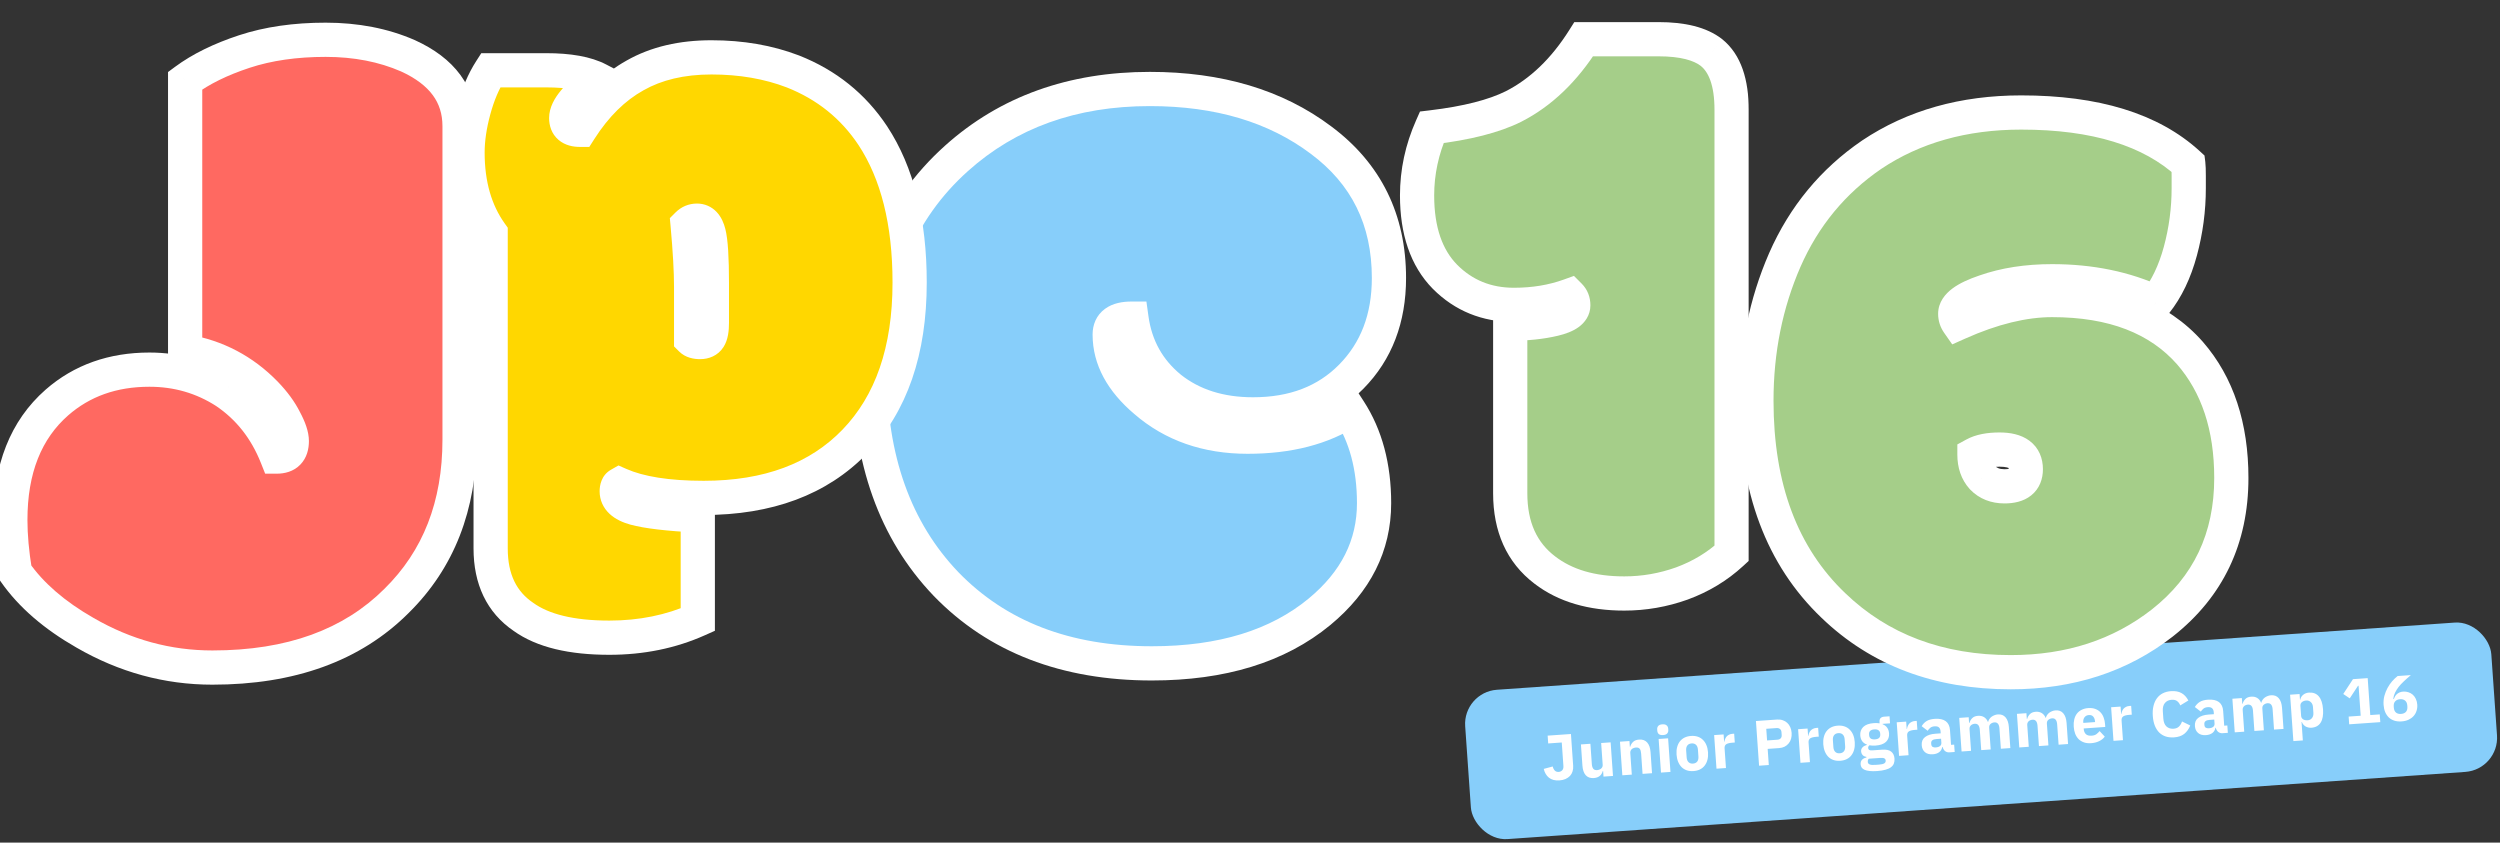 <svg width="1169" height="394" viewBox="0 0 1169 394" fill="none" xmlns="http://www.w3.org/2000/svg">
<rect x="0" y="0" width="1169" height="394" fill="#333333" stroke="none"/>
<g clip-path="url(#clip0_924_648)">
<rect x="684" y="323.65" width="481" height="70" rx="16" transform="rotate(-4.012 684 323.65)" fill="#87CEFA"/>
<path d="M734.573 343.22L735.614 358.064C735.681 359.021 735.583 359.91 735.32 360.731C735.075 361.53 734.673 362.23 734.114 362.83C733.553 363.411 732.855 363.891 732.019 364.27C731.203 364.629 730.255 364.845 729.178 364.921C728.141 364.994 727.213 364.918 726.395 364.695C725.598 364.47 724.891 364.119 724.276 363.641C723.681 363.161 723.179 362.575 722.77 361.882C722.36 361.189 722.055 360.408 721.854 359.54L726.044 358.404C726.511 360.196 727.442 361.043 728.839 360.945C729.497 360.899 730.041 360.65 730.471 360.199C730.92 359.746 731.114 359.071 731.051 358.173L730.28 347.19L723.936 347.635L723.68 343.984L734.573 343.22ZM749.617 360.51L749.468 360.521C749.356 360.929 749.193 361.322 748.979 361.698C748.785 362.072 748.518 362.412 748.178 362.716C747.839 363.021 747.425 363.27 746.937 363.465C746.47 363.658 745.917 363.777 745.278 363.822C743.662 363.935 742.398 363.492 741.486 362.494C740.593 361.474 740.076 359.966 739.936 357.971L739.243 348.095L743.673 347.785L744.338 357.272C744.405 358.229 744.626 358.956 745.002 359.45C745.377 359.945 745.974 360.164 746.792 360.107C747.131 360.083 747.467 360.009 747.799 359.886C748.131 359.762 748.421 359.602 748.668 359.404C748.913 359.186 749.106 358.932 749.246 358.642C749.386 358.351 749.442 358.016 749.416 357.637L748.7 347.432L753.129 347.122L754.231 362.833L749.802 363.144L749.617 360.51ZM758.601 362.527L757.5 346.815L761.929 346.505L762.116 349.168L762.295 349.155C762.517 348.318 762.956 347.575 763.612 346.928C764.269 346.28 765.215 345.913 766.452 345.826C768.068 345.713 769.323 346.166 770.217 347.186C771.13 348.205 771.657 349.712 771.797 351.707L772.487 361.553L768.058 361.863L767.393 352.377C767.322 351.359 767.11 350.622 766.757 350.166C766.403 349.689 765.816 349.48 764.998 349.537C764.639 349.562 764.294 349.637 763.962 349.76C763.628 349.864 763.328 350.025 763.063 350.244C762.818 350.462 762.626 350.726 762.487 351.037C762.347 351.327 762.29 351.662 762.317 352.041L763.031 362.216L758.601 362.527ZM777.673 343.716C776.776 343.779 776.103 343.626 775.656 343.256C775.228 342.865 774.991 342.351 774.946 341.712L774.9 341.054C774.856 340.415 775.019 339.883 775.39 339.456C775.779 339.007 776.423 338.752 777.321 338.689C778.219 338.626 778.882 338.79 779.31 339.181C779.757 339.55 780.003 340.054 780.048 340.693L780.094 341.351C780.139 341.99 779.966 342.533 779.577 342.981C779.206 343.408 778.571 343.653 777.673 343.716ZM775.576 345.547L780.005 345.237L781.107 360.948L776.678 361.259L775.576 345.547ZM791.89 360.553C790.733 360.634 789.682 360.517 788.738 360.203C787.813 359.886 787.007 359.392 786.318 358.718C785.649 358.043 785.11 357.209 784.699 356.215C784.288 355.222 784.039 354.096 783.951 352.839C783.863 351.582 783.953 350.433 784.22 349.392C784.488 348.351 784.907 347.459 785.476 346.718C786.065 345.955 786.794 345.352 787.665 344.91C788.557 344.467 789.581 344.204 790.738 344.123C791.895 344.042 792.936 344.16 793.86 344.476C794.804 344.79 795.611 345.285 796.28 345.96C796.967 346.614 797.516 347.437 797.927 348.431C798.337 349.425 798.587 350.55 798.675 351.807C798.763 353.064 798.673 354.213 798.405 355.254C798.138 356.295 797.71 357.198 797.122 357.961C796.553 358.722 795.824 359.325 794.933 359.768C794.061 360.21 793.047 360.472 791.89 360.553ZM791.645 357.051C792.522 356.99 793.182 356.673 793.623 356.101C794.064 355.528 794.249 354.744 794.179 353.746L793.955 350.544C793.885 349.546 793.592 348.795 793.075 348.29C792.558 347.785 791.861 347.563 790.983 347.625C790.106 347.686 789.446 348.003 789.005 348.575C788.564 349.148 788.378 349.933 788.448 350.93L788.673 354.132C788.743 355.13 789.036 355.881 789.553 356.386C790.069 356.891 790.767 357.113 791.645 357.051ZM802.632 359.439L801.53 343.727L805.959 343.417L806.199 346.828L806.348 346.818C806.397 346.373 806.507 345.944 806.679 345.531C806.849 345.098 807.083 344.711 807.379 344.37C807.696 344.027 808.078 343.749 808.524 343.537C808.969 343.306 809.501 343.168 810.119 343.125L810.897 343.07L811.187 347.2L810.08 347.278C808.783 347.369 807.827 347.606 807.212 347.99C806.618 348.373 806.352 349.023 806.417 349.941L807.061 359.128L802.632 359.439ZM822.542 358.042L821.077 337.154L830.953 336.461C831.93 336.392 832.82 336.501 833.622 336.785C834.422 337.05 835.112 337.452 835.691 337.993C836.291 338.533 836.769 339.211 837.127 340.028C837.484 340.825 837.697 341.712 837.765 342.69C837.835 343.687 837.749 344.606 837.507 345.445C837.265 346.283 836.885 347.012 836.367 347.63C835.869 348.246 835.243 348.751 834.489 349.145C833.733 349.519 832.866 349.74 831.889 349.808L826.562 350.182L827.091 357.723L822.542 358.042ZM826.285 346.232L831.073 345.896C831.751 345.848 832.268 345.642 832.623 345.276C832.997 344.889 833.16 344.356 833.113 343.678L833.02 342.361C832.973 341.683 832.738 341.188 832.315 340.877C831.911 340.544 831.369 340.402 830.691 340.449L825.903 340.785L826.285 346.232ZM841.899 356.685L840.797 340.973L845.226 340.663L845.465 344.074L845.615 344.064C845.664 343.619 845.774 343.191 845.946 342.778C846.116 342.345 846.349 341.957 846.646 341.616C846.963 341.273 847.345 340.995 847.791 340.784C848.236 340.552 848.767 340.414 849.386 340.371L850.164 340.316L850.454 344.446L849.346 344.524C848.05 344.615 847.094 344.852 846.479 345.236C845.884 345.619 845.619 346.269 845.684 347.187L846.328 356.374L841.899 356.685ZM860.501 355.741C859.344 355.822 858.293 355.705 857.349 355.391C856.424 355.075 855.618 354.58 854.929 353.906C854.26 353.232 853.72 352.397 853.31 351.404C852.899 350.41 852.65 349.285 852.562 348.028C852.474 346.771 852.563 345.622 852.831 344.58C853.099 343.539 853.518 342.648 854.087 341.906C854.675 341.143 855.405 340.54 856.276 340.098C857.167 339.655 858.191 339.393 859.349 339.311C860.506 339.23 861.547 339.348 862.471 339.664C863.415 339.979 864.222 340.473 864.891 341.148C865.578 341.802 866.127 342.625 866.538 343.619C866.948 344.613 867.197 345.738 867.286 346.995C867.374 348.252 867.284 349.401 867.016 350.442C866.748 351.484 866.32 352.386 865.732 353.149C865.164 353.91 864.435 354.513 863.543 354.956C862.672 355.398 861.658 355.66 860.501 355.741ZM860.255 352.24C861.133 352.178 861.793 351.861 862.234 351.289C862.675 350.717 862.86 349.932 862.79 348.934L862.566 345.732C862.496 344.735 862.202 343.983 861.686 343.478C861.169 342.973 860.472 342.751 859.594 342.813C858.716 342.874 858.057 343.191 857.616 343.764C857.175 344.336 856.989 345.121 857.059 346.118L857.284 349.32C857.354 350.318 857.647 351.069 858.164 351.574C858.68 352.08 859.377 352.301 860.255 352.24ZM885.867 354.744C885.926 355.582 885.828 356.331 885.573 356.99C885.339 357.648 884.908 358.22 884.28 358.705C883.654 359.21 882.8 359.611 881.718 359.907C880.657 360.222 879.329 360.435 877.733 360.547C876.376 360.642 875.213 360.634 874.243 360.521C873.294 360.428 872.509 360.242 871.888 359.965C871.288 359.706 870.833 359.357 870.521 358.918C870.231 358.497 870.066 357.997 870.025 357.419C869.964 356.541 870.175 355.835 870.658 355.299C871.142 354.764 871.839 354.405 872.748 354.221L872.725 353.891C871.957 353.805 871.366 353.526 870.952 353.053C870.537 352.561 870.305 351.976 870.257 351.298C870.228 350.879 870.283 350.514 870.421 350.204C870.579 349.872 870.779 349.587 871.023 349.349C871.286 349.09 871.591 348.878 871.941 348.714C872.29 348.549 872.642 348.414 872.995 348.309L872.987 348.189C871.998 347.817 871.248 347.268 870.736 346.543C870.223 345.797 869.93 344.915 869.859 343.897C869.747 342.301 870.206 340.986 871.236 339.951C872.285 338.895 873.946 338.288 876.221 338.128C877.258 338.055 878.153 338.093 878.905 338.241L878.863 337.642C878.804 336.804 878.962 336.192 879.336 335.805C879.728 335.396 880.303 335.165 881.062 335.112L883.546 334.938L883.776 338.23L880.305 338.473L880.318 338.653C881.266 339.027 881.987 339.588 882.481 340.336C882.973 341.063 883.254 341.935 883.326 342.953C883.436 344.529 882.966 345.835 881.916 346.871C880.885 347.886 879.232 348.473 876.957 348.632C875.94 348.704 875.005 348.659 874.151 348.498C873.713 348.83 873.513 349.265 873.551 349.804C873.578 350.183 873.738 350.472 874.033 350.672C874.346 350.851 874.842 350.916 875.52 350.868L880.069 350.549C881.984 350.415 883.399 350.717 884.313 351.455C885.247 352.191 885.765 353.288 885.867 354.744ZM881.749 355.634C881.717 355.175 881.513 354.839 881.137 354.625C880.761 354.41 880.124 354.335 879.226 354.398L873.84 354.776C873.654 354.989 873.52 355.219 873.437 355.465C873.375 355.73 873.353 355.983 873.37 356.222C873.41 356.801 873.689 357.202 874.206 357.426C874.724 357.671 875.582 357.751 876.779 357.667L878.575 357.541C879.772 357.457 880.61 357.258 881.089 356.944C881.57 356.649 881.79 356.213 881.749 355.634ZM876.754 345.73C877.632 345.668 878.268 345.443 878.661 345.054C879.074 344.645 879.255 344.091 879.206 343.392L879.181 343.033C879.132 342.335 878.876 341.822 878.412 341.493C877.966 341.143 877.304 340.999 876.426 341.061C875.549 341.123 874.904 341.358 874.491 341.768C874.097 342.157 873.925 342.7 873.974 343.398L873.999 343.757C874.048 344.456 874.295 344.98 874.741 345.329C875.205 345.658 875.876 345.791 876.754 345.73ZM888.004 353.451L886.903 337.74L891.332 337.429L891.571 340.841L891.721 340.83C891.77 340.386 891.88 339.957 892.051 339.544C892.221 339.111 892.455 338.724 892.752 338.382C893.069 338.039 893.45 337.762 893.896 337.55C894.341 337.319 894.873 337.181 895.491 337.138L896.269 337.083L896.559 341.213L895.452 341.291C894.155 341.381 893.199 341.619 892.585 342.003C891.99 342.385 891.725 343.036 891.789 343.953L892.433 353.141L888.004 353.451ZM911.555 351.8C910.757 351.856 910.071 351.653 909.498 351.192C908.944 350.73 908.568 350.084 908.37 349.256L908.19 349.269C908.022 350.303 907.548 351.118 906.768 351.714C905.986 352.291 904.997 352.621 903.8 352.705C902.223 352.815 900.987 352.481 900.09 351.702C899.194 350.922 898.697 349.844 898.6 348.468C898.484 346.812 898.997 345.543 900.138 344.661C901.298 343.758 902.915 343.233 904.99 343.088L907.474 342.913L907.404 341.926C907.351 341.168 907.11 340.583 906.68 340.172C906.249 339.741 905.564 339.559 904.627 339.625C903.749 339.686 903.064 339.925 902.572 340.34C902.079 340.756 901.681 341.215 901.375 341.717L898.578 339.568C899.15 338.585 899.897 337.801 900.819 337.215C901.758 336.608 903.056 336.246 904.712 336.13C906.947 335.973 908.657 336.345 909.843 337.244C911.029 338.143 911.687 339.53 911.819 341.406L912.301 348.289L913.768 348.186L914.009 351.628L911.555 351.8ZM905.229 349.507C905.968 349.455 906.585 349.251 907.081 348.896C907.597 348.539 907.83 348.001 907.78 347.283L907.65 345.427L905.495 345.578C903.759 345.7 902.933 346.35 903.015 347.527L903.047 347.976C903.087 348.554 903.297 348.971 903.676 349.225C904.053 349.459 904.571 349.553 905.229 349.507ZM917.231 351.402L916.13 335.69L920.559 335.38L920.745 338.043L920.925 338.03C921.146 337.173 921.575 336.431 922.212 335.805C922.849 335.159 923.756 334.795 924.933 334.712C926.01 334.636 926.947 334.841 927.743 335.327C928.538 335.812 929.142 336.562 929.554 337.576L929.644 337.569C929.753 337.121 929.934 336.697 930.187 336.298C930.458 335.878 930.793 335.514 931.193 335.205C931.592 334.897 932.045 334.644 932.553 334.448C933.059 334.232 933.611 334.103 934.21 334.061C935.726 333.955 936.921 334.413 937.795 335.434C938.688 336.454 939.205 337.961 939.345 339.957L940.035 349.802L935.606 350.113L934.941 340.626C934.801 338.631 934.013 337.684 932.576 337.785C931.918 337.831 931.333 338.062 930.821 338.479C930.309 338.896 930.08 339.494 930.134 340.272L930.848 350.447L926.419 350.757L925.754 341.271C925.614 339.276 924.825 338.328 923.389 338.429C923.07 338.451 922.754 338.524 922.442 338.646C922.148 338.747 921.879 338.906 921.633 339.124C921.408 339.34 921.226 339.603 921.087 339.914C920.967 340.203 920.92 340.537 920.947 340.916L921.661 351.091L917.231 351.402ZM944.222 349.509L943.12 333.797L947.549 333.487L947.736 336.15L947.915 336.138C948.136 335.28 948.565 334.538 949.203 333.912C949.839 333.266 950.746 332.902 951.923 332.819C953 332.744 953.937 332.949 954.733 333.434C955.529 333.92 956.133 334.669 956.545 335.683L956.634 335.676C956.743 335.228 956.924 334.804 957.177 334.405C957.448 333.985 957.783 333.621 958.183 333.312C958.582 333.004 959.036 332.751 959.543 332.555C960.049 332.339 960.602 332.21 961.2 332.168C962.717 332.062 963.911 332.52 964.785 333.541C965.679 334.561 966.195 336.069 966.335 338.064L967.026 347.909L962.597 348.22L961.931 338.733C961.791 336.738 961.003 335.791 959.567 335.892C958.908 335.938 958.323 336.17 957.811 336.586C957.299 337.003 957.07 337.601 957.125 338.379L957.838 348.554L953.409 348.864L952.744 339.378C952.604 337.383 951.816 336.435 950.379 336.536C950.06 336.559 949.744 336.631 949.432 336.753C949.138 336.854 948.869 337.013 948.624 337.231C948.398 337.447 948.216 337.71 948.078 338.021C947.957 338.31 947.911 338.644 947.937 339.023L948.651 349.198L944.222 349.509ZM977.791 347.515C976.594 347.599 975.513 347.485 974.549 347.171C973.583 346.838 972.747 346.345 972.04 345.693C971.351 345.02 970.801 344.186 970.391 343.193C970 342.197 969.761 341.071 969.673 339.814C969.586 338.578 969.667 337.449 969.916 336.429C970.164 335.389 970.572 334.489 971.14 333.727C971.728 332.964 972.468 332.361 973.359 331.917C974.249 331.454 975.282 331.181 976.459 331.098C977.756 331.007 978.879 331.149 979.827 331.524C980.796 331.897 981.595 332.432 982.226 333.13C982.876 333.826 983.365 334.654 983.693 335.613C984.039 336.551 984.25 337.549 984.324 338.607L984.416 339.923L974.331 340.631L974.348 340.87C974.421 341.907 974.758 342.716 975.36 343.295C975.961 343.854 976.859 344.092 978.056 344.008C978.974 343.944 979.71 343.712 980.263 343.312C980.815 342.892 981.322 342.406 981.785 341.852L984.192 344.45C983.552 345.317 982.679 346.02 981.574 346.558C980.488 347.096 979.228 347.415 977.791 347.515ZM976.778 334.354C975.88 334.417 975.193 334.766 974.716 335.401C974.258 336.014 974.063 336.81 974.132 337.788L974.148 338.027L979.655 337.641L979.636 337.371C979.569 336.414 979.296 335.661 978.816 335.113C978.355 334.544 977.676 334.291 976.778 334.354ZM988.266 346.42L987.164 330.708L991.593 330.398L991.832 333.809L991.982 333.799C992.031 333.354 992.141 332.926 992.313 332.513C992.483 332.08 992.716 331.692 993.013 331.351C993.33 331.008 993.712 330.73 994.158 330.519C994.603 330.287 995.134 330.15 995.753 330.106L996.531 330.052L996.821 334.181L995.713 334.259C994.417 334.35 993.461 334.587 992.846 334.971C992.252 335.354 991.986 336.004 992.051 336.922L992.695 346.109L988.266 346.42ZM1016.64 344.791C1015.22 344.89 1013.93 344.76 1012.76 344.401C1011.59 344.022 1010.58 343.421 1009.72 342.6C1008.86 341.758 1008.16 340.694 1007.63 339.408C1007.1 338.102 1006.77 336.561 1006.65 334.786C1006.52 333.03 1006.63 331.458 1006.98 330.071C1007.32 328.663 1007.86 327.473 1008.59 326.499C1009.32 325.505 1010.24 324.729 1011.34 324.171C1012.45 323.612 1013.71 323.283 1015.12 323.184C1017.06 323.048 1018.68 323.335 1020 324.045C1021.31 324.735 1022.4 325.901 1023.28 327.544L1019.5 329.854C1019.16 328.996 1018.67 328.328 1018.04 327.852C1017.42 327.353 1016.55 327.144 1015.41 327.224C1014.07 327.318 1013.02 327.832 1012.27 328.767C1011.53 329.681 1011.22 330.966 1011.34 332.622L1011.57 335.974C1011.69 337.63 1012.17 338.869 1013.03 339.691C1013.91 340.491 1015.02 340.845 1016.36 340.751C1017.47 340.672 1018.34 340.311 1018.96 339.666C1019.59 339 1020.04 338.227 1020.3 337.347L1024.16 339.241C1023.49 340.892 1022.55 342.201 1021.34 343.168C1020.14 344.114 1018.58 344.655 1016.64 344.791ZM1039.29 342.841C1038.49 342.897 1037.81 342.695 1037.23 342.234C1036.68 341.772 1036.3 341.126 1036.1 340.298L1035.93 340.311C1035.76 341.345 1035.28 342.16 1034.5 342.756C1033.72 343.332 1032.73 343.662 1031.53 343.746C1029.96 343.857 1028.72 343.522 1027.83 342.743C1026.93 341.964 1026.43 340.886 1026.34 339.51C1026.22 337.854 1026.73 336.585 1027.87 335.703C1029.03 334.799 1030.65 334.275 1032.72 334.129L1035.21 333.955L1035.14 332.968C1035.09 332.21 1034.84 331.625 1034.41 331.214C1033.98 330.783 1033.3 330.601 1032.36 330.666C1031.48 330.728 1030.8 330.966 1030.31 331.382C1029.81 331.797 1029.42 332.256 1029.11 332.759L1026.31 330.609C1026.89 329.627 1027.63 328.843 1028.55 328.257C1029.49 327.65 1030.79 327.288 1032.45 327.172C1034.68 327.015 1036.39 327.386 1037.58 328.286C1038.76 329.185 1039.42 330.572 1039.55 332.448L1040.04 339.331L1041.5 339.228L1041.74 342.669L1039.29 342.841ZM1032.96 340.548C1033.7 340.497 1034.32 340.293 1034.82 339.937C1035.33 339.58 1035.57 339.043 1035.52 338.325L1035.38 336.469L1033.23 336.62C1031.49 336.742 1030.67 337.391 1030.75 338.568L1030.78 339.017C1030.82 339.596 1031.03 340.012 1031.41 340.266C1031.79 340.501 1032.31 340.595 1032.96 340.548ZM1044.97 342.443L1043.86 326.732L1048.29 326.421L1048.48 329.085L1048.66 329.072C1048.88 328.215 1049.31 327.473 1049.95 326.847C1050.58 326.201 1051.49 325.836 1052.67 325.754C1053.75 325.678 1054.68 325.883 1055.48 326.369C1056.27 326.854 1056.88 327.604 1057.29 328.617L1057.38 328.611C1057.49 328.162 1057.67 327.739 1057.92 327.34C1058.19 326.92 1058.53 326.556 1058.93 326.247C1059.33 325.938 1059.78 325.686 1060.29 325.49C1060.79 325.274 1061.35 325.145 1061.94 325.103C1063.46 324.997 1064.66 325.454 1065.53 326.476C1066.42 327.496 1066.94 329.003 1067.08 330.998L1067.77 340.844L1063.34 341.155L1062.68 331.668C1062.54 329.673 1061.75 328.726 1060.31 328.827C1059.65 328.873 1059.07 329.104 1058.56 329.521C1058.04 329.938 1057.81 330.535 1057.87 331.313L1058.58 341.488L1054.15 341.799L1053.49 332.312C1053.35 330.317 1052.56 329.37 1051.12 329.471C1050.8 329.493 1050.49 329.565 1050.18 329.688C1049.88 329.788 1049.61 329.948 1049.37 330.165C1049.14 330.382 1048.96 330.645 1048.82 330.956C1048.7 331.245 1048.66 331.579 1048.68 331.958L1049.4 342.133L1044.97 342.443ZM1070.85 324.839L1075.28 324.529L1075.47 327.162L1075.62 327.152C1075.78 326.258 1076.22 325.505 1076.96 324.892C1077.72 324.277 1078.61 323.934 1079.63 323.863C1081.62 323.723 1083.18 324.316 1084.29 325.641C1085.41 326.966 1086.06 328.965 1086.25 331.639C1086.44 334.312 1086.07 336.393 1085.15 337.881C1084.23 339.349 1082.78 340.153 1080.78 340.293C1080.26 340.329 1079.77 340.283 1079.3 340.156C1078.83 340.049 1078.4 339.878 1078 339.646C1077.62 339.392 1077.29 339.094 1077 338.753C1076.72 338.392 1076.5 338.006 1076.35 337.596L1076.2 337.606L1076.81 346.225L1072.38 346.536L1070.85 324.839ZM1079.06 336.804C1079.9 336.746 1080.57 336.408 1081.07 335.792C1081.58 335.154 1081.81 334.336 1081.74 333.339L1081.55 330.615C1081.48 329.618 1081.14 328.849 1080.54 328.31C1079.96 327.749 1079.25 327.498 1078.41 327.557C1077.58 327.616 1076.89 327.874 1076.36 328.332C1075.85 328.769 1075.62 329.347 1075.67 330.065L1076 334.704C1076.05 335.422 1076.36 335.971 1076.93 336.353C1077.51 336.712 1078.22 336.863 1079.06 336.804ZM1098.48 338.69L1098.23 335.069L1103.86 334.675L1102.87 320.669L1102.6 320.688L1098.74 326.552L1095.71 324.509L1100.25 317.575L1107.13 317.092L1108.34 334.36L1112.77 334.049L1113.03 337.67L1098.48 338.69ZM1122.99 337.333C1121.75 337.419 1120.63 337.307 1119.63 336.997C1118.62 336.667 1117.75 336.166 1117.02 335.495C1116.31 334.803 1115.74 333.961 1115.31 332.969C1114.9 331.975 1114.65 330.85 1114.56 329.593C1114.46 328.136 1114.59 326.744 1114.93 325.417C1115.3 324.068 1115.79 322.82 1116.42 321.674C1117.06 320.506 1117.78 319.453 1118.6 318.513C1119.44 317.573 1120.28 316.771 1121.14 316.11L1127.33 315.676C1126.12 316.683 1125.03 317.641 1124.08 318.55C1123.12 319.44 1122.29 320.33 1121.59 321.221C1120.91 322.111 1120.35 323.012 1119.91 323.925C1119.49 324.816 1119.22 325.768 1119.09 326.779L1119.36 326.85C1119.52 326.439 1119.7 326.035 1119.91 325.639C1120.14 325.242 1120.43 324.891 1120.77 324.586C1121.13 324.261 1121.55 323.99 1122.04 323.776C1122.52 323.561 1123.09 323.431 1123.75 323.385C1124.61 323.325 1125.42 323.428 1126.18 323.696C1126.96 323.942 1127.64 324.325 1128.22 324.846C1128.81 325.366 1129.29 326.024 1129.65 326.821C1130.02 327.597 1130.24 328.473 1130.31 329.451C1130.39 330.528 1130.27 331.529 1129.95 332.453C1129.66 333.376 1129.18 334.191 1128.53 334.899C1127.9 335.585 1127.11 336.141 1126.18 336.567C1125.25 336.994 1124.18 337.249 1122.99 337.333ZM1122.74 333.831C1123.74 333.761 1124.5 333.437 1125.02 332.859C1125.54 332.262 1125.76 331.454 1125.69 330.437L1125.65 329.898C1125.58 328.88 1125.25 328.122 1124.65 327.622C1124.05 327.103 1123.26 326.878 1122.26 326.948C1121.26 327.018 1120.5 327.352 1119.98 327.95C1119.46 328.528 1119.24 329.325 1119.31 330.343L1119.35 330.881C1119.42 331.899 1119.75 332.667 1120.35 333.187C1120.95 333.686 1121.74 333.901 1122.74 333.831Z" fill="white"/>
</g>
<mask id="path-3-outside-1_924_648" maskUnits="userSpaceOnUse" x="654" y="10" width="164" height="276" fill="black">
<rect fill="white" x="654" y="10" width="164" height="276"/>
<path d="M706.18 151.344C713.862 151.344 720.698 150.628 726.688 149.195C732.677 147.763 735.672 145.615 735.672 142.75C735.672 140.927 735.086 139.43 733.914 138.258C725.971 141.122 717.312 142.555 707.938 142.555C695.177 142.555 684.435 138.193 675.711 129.469C666.987 120.615 662.625 107.919 662.625 91.383C662.625 80.445 664.904 69.833 669.461 59.547C685.867 57.594 698.628 54.339 707.742 49.781C720.503 43.271 731.44 32.789 740.555 18.336H775.516C786.714 18.336 794.982 20.419 800.32 24.586C806.57 29.664 809.695 38.583 809.695 51.344V258.766C803.055 264.885 795.307 269.573 786.453 272.828C777.729 275.953 768.745 277.516 759.5 277.516C744.266 277.516 731.896 273.87 722.391 266.578C711.583 258.375 706.18 246.396 706.18 230.641V151.344Z"/>
</mask>
<path d="M706.18 151.344C713.862 151.344 720.698 150.628 726.688 149.195C732.677 147.763 735.672 145.615 735.672 142.75C735.672 140.927 735.086 139.43 733.914 138.258C725.971 141.122 717.312 142.555 707.938 142.555C695.177 142.555 684.435 138.193 675.711 129.469C666.987 120.615 662.625 107.919 662.625 91.383C662.625 80.445 664.904 69.833 669.461 59.547C685.867 57.594 698.628 54.339 707.742 49.781C720.503 43.271 731.44 32.789 740.555 18.336H775.516C786.714 18.336 794.982 20.419 800.32 24.586C806.57 29.664 809.695 38.583 809.695 51.344V258.766C803.055 264.885 795.307 269.573 786.453 272.828C777.729 275.953 768.745 277.516 759.5 277.516C744.266 277.516 731.896 273.87 722.391 266.578C711.583 258.375 706.18 246.396 706.18 230.641V151.344Z" fill="#A5CE89"/>
<path d="M706.18 151.344V143.344H698.18V151.344H706.18ZM726.688 149.195L724.827 141.415L726.688 149.195ZM733.914 138.258L739.571 132.601L735.979 129.009L731.2 130.732L733.914 138.258ZM675.711 129.469L670.012 135.084L670.033 135.105L670.054 135.126L675.711 129.469ZM669.461 59.547L668.515 51.603L663.992 52.142L662.147 56.306L669.461 59.547ZM707.742 49.781L711.32 56.937L711.349 56.922L711.378 56.907L707.742 49.781ZM740.555 18.336V10.336H736.142L733.788 14.069L740.555 18.336ZM800.32 24.586L805.365 18.377L805.304 18.328L805.242 18.279L800.32 24.586ZM809.695 258.766L815.117 264.648L817.695 262.272V258.766H809.695ZM786.453 272.828L789.151 280.36L789.182 280.348L789.214 280.337L786.453 272.828ZM722.391 266.578L727.26 260.231L727.244 260.218L727.227 260.206L722.391 266.578ZM706.18 159.344C714.342 159.344 721.821 158.585 728.548 156.976L724.827 141.415C719.575 142.671 713.382 143.344 706.18 143.344V159.344ZM728.548 156.976C731.965 156.159 735.369 154.961 738.089 153.01C741.016 150.91 743.672 147.482 743.672 142.75H727.672C727.672 141.992 727.891 141.25 728.243 140.661C728.558 140.134 728.845 139.95 728.763 140.009C728.675 140.072 728.352 140.278 727.656 140.555C726.973 140.828 726.045 141.123 724.827 141.415L728.548 156.976ZM743.672 142.75C743.672 139.038 742.4 135.43 739.571 132.601L728.257 143.915C728.087 143.745 727.904 143.486 727.782 143.175C727.667 142.879 727.672 142.704 727.672 142.75H743.672ZM731.2 130.732C724.218 133.25 716.489 134.555 707.938 134.555V150.555C718.136 150.555 727.724 148.995 736.628 145.783L731.2 130.732ZM707.938 134.555C697.218 134.555 688.535 130.979 681.368 123.812L670.054 135.126C680.335 145.406 693.137 150.555 707.938 150.555V134.555ZM681.41 123.854C674.596 116.939 670.625 106.534 670.625 91.383H654.625C654.625 109.304 659.378 124.29 670.012 135.084L681.41 123.854ZM670.625 91.383C670.625 81.594 672.657 72.083 676.775 62.787L662.147 56.306C657.151 67.583 654.625 79.297 654.625 91.383H670.625ZM670.407 67.491C687.233 65.488 701.028 62.083 711.32 56.937L704.164 42.626C696.228 46.594 684.502 49.7 668.515 51.603L670.407 67.491ZM711.378 56.907C725.648 49.627 737.588 38.038 747.321 22.603L733.788 14.069C725.292 27.541 715.357 36.915 704.106 42.655L711.378 56.907ZM740.555 26.336H775.516V10.336H740.555V26.336ZM775.516 26.336C785.999 26.336 792.124 28.337 795.398 30.892L805.242 18.279C797.839 12.501 787.428 10.336 775.516 10.336V26.336ZM795.276 30.795C798.785 33.646 801.695 39.585 801.695 51.344H817.695C817.695 37.581 814.355 25.682 805.365 18.377L795.276 30.795ZM801.695 51.344V258.766H817.695V51.344H801.695ZM804.274 252.883C798.439 258.26 791.607 262.41 783.693 265.319L789.214 280.337C799.008 276.736 807.67 271.511 815.117 264.648L804.274 252.883ZM783.755 265.297C775.895 268.112 767.823 269.516 759.5 269.516V285.516C769.667 285.516 779.563 283.794 789.151 280.36L783.755 265.297ZM759.5 269.516C745.542 269.516 735.027 266.189 727.26 260.231L717.521 272.926C728.764 281.55 742.989 285.516 759.5 285.516V269.516ZM727.227 260.206C718.751 253.772 714.18 244.351 714.18 230.641H698.18C698.18 248.441 704.416 262.978 717.554 272.95L727.227 260.206ZM714.18 230.641V151.344H698.18V230.641H714.18Z" fill="white" mask="url(#path-3-outside-1_924_648)"/>
<mask id="path-5-outside-2_924_648" maskUnits="userSpaceOnUse" x="398" y="33" width="260" height="286" fill="black">
<rect fill="white" x="398" y="33" width="260" height="286"/>
<path d="M538.609 310.19C498.407 310.19 466.323 297.82 442.356 273.081C418.545 248.186 406.639 214.865 406.639 173.117C406.639 131.369 420.168 98.357 447.227 74.082C471.348 52.434 501.5 41.611 537.681 41.611C569.843 41.611 596.515 49.574 617.698 65.5C638.882 81.272 649.473 102.764 649.473 129.978C649.473 148.841 643.597 164.226 631.846 176.132C620.25 187.884 604.942 193.759 585.923 193.759C570.461 193.759 557.55 189.662 547.19 181.467C536.985 173.117 530.955 162.294 529.1 148.996C522.296 148.996 518.895 151.47 518.895 156.418C518.895 167.705 524.461 178.065 535.594 187.497C548.427 198.63 564.354 204.196 583.372 204.196C602.545 204.196 618.394 200.099 630.918 191.904C638.65 203.81 642.515 218.267 642.515 235.275C642.515 255.067 634.011 271.998 617.002 286.069C597.52 302.15 571.389 310.19 538.609 310.19Z"/>
</mask>
<path d="M538.609 310.19C498.407 310.19 466.323 297.82 442.356 273.081C418.545 248.186 406.639 214.865 406.639 173.117C406.639 131.369 420.168 98.357 447.227 74.082C471.348 52.434 501.5 41.611 537.681 41.611C569.843 41.611 596.515 49.574 617.698 65.5C638.882 81.272 649.473 102.764 649.473 129.978C649.473 148.841 643.597 164.226 631.846 176.132C620.25 187.884 604.942 193.759 585.923 193.759C570.461 193.759 557.55 189.662 547.19 181.467C536.985 173.117 530.955 162.294 529.1 148.996C522.296 148.996 518.895 151.47 518.895 156.418C518.895 167.705 524.461 178.065 535.594 187.497C548.427 198.63 564.354 204.196 583.372 204.196C602.545 204.196 618.394 200.099 630.918 191.904C638.65 203.81 642.515 218.267 642.515 235.275C642.515 255.067 634.011 271.998 617.002 286.069C597.52 302.15 571.389 310.19 538.609 310.19Z" fill="#87CEFA"/>
<path d="M442.356 273.081L436.575 278.61L436.593 278.629L436.611 278.647L442.356 273.081ZM447.227 74.082L452.569 80.036L452.57 80.035L447.227 74.082ZM617.698 65.5L612.891 71.894L612.906 71.906L612.921 71.917L617.698 65.5ZM631.846 176.132L626.152 170.513L626.152 170.513L631.846 176.132ZM547.19 181.467L542.125 187.658L542.176 187.7L542.227 187.741L547.19 181.467ZM529.1 148.996L537.023 147.891L536.061 140.996H529.1V148.996ZM535.594 187.497L540.836 181.454L540.801 181.423L540.765 181.393L535.594 187.497ZM630.918 191.904L637.628 187.547L633.256 180.814L626.538 185.21L630.918 191.904ZM617.002 286.069L622.095 292.239L622.102 292.233L617.002 286.069ZM538.609 302.19C500.18 302.19 470.309 290.437 448.102 267.514L436.611 278.647C462.337 305.203 496.634 318.19 538.609 318.19V302.19ZM448.138 267.551C426.04 244.449 414.639 213.268 414.639 173.117H398.639C398.639 216.463 411.049 251.924 436.575 278.61L448.138 267.551ZM414.639 173.117C414.639 133.269 427.461 102.563 452.569 80.036L441.885 68.127C412.876 94.152 398.639 129.469 398.639 173.117H414.639ZM452.57 80.035C475.049 59.862 503.225 49.611 537.681 49.611V33.611C499.774 33.611 467.647 45.007 441.884 68.128L452.57 80.035ZM537.681 49.611C568.488 49.611 593.369 57.218 612.891 71.894L622.506 59.106C599.661 41.93 571.197 33.611 537.681 33.611V49.611ZM612.921 71.917C632.005 86.125 641.473 105.201 641.473 129.978H657.473C657.473 100.327 645.758 76.418 622.476 59.083L612.921 71.917ZM641.473 129.978C641.473 147.03 636.233 160.3 626.152 170.513L637.54 181.752C650.962 168.153 657.473 150.653 657.473 129.978H641.473ZM626.152 170.513C616.29 180.507 603.155 185.759 585.923 185.759V201.759C606.729 201.759 624.209 195.26 637.54 181.752L626.152 170.513ZM585.923 185.759C571.942 185.759 560.868 182.086 552.154 175.193L542.227 187.741C554.232 197.238 568.98 201.759 585.923 201.759V185.759ZM552.256 175.275C543.641 168.226 538.606 159.234 537.023 147.891L521.176 150.102C523.305 165.353 530.33 178.008 542.125 187.658L552.256 175.275ZM529.1 140.996C524.966 140.996 520.421 141.705 516.74 144.382C512.587 147.403 510.895 151.898 510.895 156.418H526.895C526.895 156.092 526.95 156.188 526.805 156.504C526.64 156.864 526.376 157.158 526.151 157.321C525.974 157.45 526.017 157.357 526.52 157.235C527.028 157.112 527.858 156.996 529.1 156.996V140.996ZM510.895 156.418C510.895 170.707 518.059 183.126 530.422 193.601L540.765 181.393C530.863 173.004 526.895 164.704 526.895 156.418H510.895ZM530.352 193.54C544.816 206.088 562.674 212.196 583.372 212.196V196.196C566.033 196.196 552.039 191.172 540.836 181.454L530.352 193.54ZM583.372 212.196C603.668 212.196 621.151 207.855 635.299 198.598L626.538 185.21C615.637 192.343 601.423 196.196 583.372 196.196V212.196ZM624.209 196.261C630.943 206.632 634.515 219.503 634.515 235.275H650.515C650.515 217.031 646.356 200.988 637.628 187.547L624.209 196.261ZM634.515 235.275C634.515 252.389 627.314 267.156 611.903 279.905L622.102 292.233C640.708 276.84 650.515 257.745 650.515 235.275H634.515ZM611.91 279.899C594.241 294.483 570.091 302.19 538.609 302.19V318.19C572.686 318.19 600.799 309.816 622.095 292.239L611.91 279.899Z" fill="white" mask="url(#path-5-outside-2_924_648)"/>
<mask id="path-7-outside-3_924_648" maskUnits="userSpaceOnUse" x="210" y="18" width="224" height="289" fill="black">
<rect fill="white" x="210" y="18" width="224" height="289"/>
<path d="M323.173 134.123V158.659C324.027 159.514 325.431 159.941 327.384 159.941C329.337 159.941 330.741 159.27 331.596 157.927C332.45 156.584 332.877 154.265 332.877 150.969V132.292C332.877 120.573 332.389 112.822 331.413 109.038C330.436 105.131 328.605 103.178 325.919 103.178C324.21 103.178 322.746 103.789 321.525 105.009C322.624 117.094 323.173 126.799 323.173 134.123ZM264.762 55.205C264.762 58.867 266.898 60.698 271.171 60.698C278.495 49.223 287.101 40.739 296.989 35.246C306.876 29.631 318.778 26.823 332.694 26.823C346.61 26.823 359.306 29.02 370.78 33.415C386.527 39.641 398.979 49.65 408.134 63.444C419.608 80.9 425.346 103.789 425.346 132.109C425.346 163.969 416.801 188.75 399.711 206.45C382.743 224.028 359.184 232.817 329.032 232.817C312.187 232.817 299.064 230.742 289.665 226.591C288.81 227.08 288.383 228.117 288.383 229.704C288.383 233.366 291.19 235.991 296.806 237.578C302.543 239.165 312.37 240.324 326.286 241.057V289.763C313.712 295.378 299.918 298.186 284.904 298.186C267.204 298.186 253.837 294.951 244.804 288.481C234.55 281.523 229.423 270.842 229.423 256.438V109.038C222.221 98.906 218.62 86.332 218.62 71.318C218.62 65.214 219.596 58.562 221.549 51.359C223.502 44.157 226.127 37.993 229.423 32.866H255.424C266.044 32.866 274.162 34.331 279.777 37.26C269.767 44.706 264.762 50.688 264.762 55.205Z"/>
</mask>
<path d="M323.173 134.123V158.659C324.027 159.514 325.431 159.941 327.384 159.941C329.337 159.941 330.741 159.27 331.596 157.927C332.45 156.584 332.877 154.265 332.877 150.969V132.292C332.877 120.573 332.389 112.822 331.413 109.038C330.436 105.131 328.605 103.178 325.919 103.178C324.21 103.178 322.746 103.789 321.525 105.009C322.624 117.094 323.173 126.799 323.173 134.123ZM264.762 55.205C264.762 58.867 266.898 60.698 271.171 60.698C278.495 49.223 287.101 40.739 296.989 35.246C306.876 29.631 318.778 26.823 332.694 26.823C346.61 26.823 359.306 29.02 370.78 33.415C386.527 39.641 398.979 49.65 408.134 63.444C419.608 80.9 425.346 103.789 425.346 132.109C425.346 163.969 416.801 188.75 399.711 206.45C382.743 224.028 359.184 232.817 329.032 232.817C312.187 232.817 299.064 230.742 289.665 226.591C288.81 227.08 288.383 228.117 288.383 229.704C288.383 233.366 291.19 235.991 296.806 237.578C302.543 239.165 312.37 240.324 326.286 241.057V289.763C313.712 295.378 299.918 298.186 284.904 298.186C267.204 298.186 253.837 294.951 244.804 288.481C234.55 281.523 229.423 270.842 229.423 256.438V109.038C222.221 98.906 218.62 86.332 218.62 71.318C218.62 65.214 219.596 58.562 221.549 51.359C223.502 44.157 226.127 37.993 229.423 32.866H255.424C266.044 32.866 274.162 34.331 279.777 37.26C269.767 44.706 264.762 50.688 264.762 55.205Z" fill="#FFD700"/>
<path d="M323.173 158.659H315.173V161.973L317.516 164.316L323.173 158.659ZM331.413 109.038L323.651 110.978L323.659 111.007L323.666 111.037L331.413 109.038ZM321.525 105.009L315.868 99.352L313.219 102.002L313.558 105.734L321.525 105.009ZM271.171 60.698V68.698H275.555L277.914 65.002L271.171 60.698ZM296.989 35.246L300.874 42.239L300.907 42.221L300.939 42.203L296.989 35.246ZM370.78 33.415L373.722 25.975L373.682 25.96L373.641 25.944L370.78 33.415ZM408.134 63.444L414.819 59.05L414.809 59.035L414.799 59.02L408.134 63.444ZM399.711 206.45L393.956 200.893L393.955 200.894L399.711 206.45ZM289.665 226.591L292.896 219.273L289.202 217.642L285.695 219.645L289.665 226.591ZM296.806 237.578L294.63 245.276L294.651 245.282L294.673 245.288L296.806 237.578ZM326.286 241.057H334.286V233.467L326.706 233.068L326.286 241.057ZM326.286 289.763L329.548 297.067L334.286 294.951V289.763H326.286ZM244.804 288.481L249.462 281.977L249.38 281.918L249.296 281.861L244.804 288.481ZM229.423 109.038H237.423V106.484L235.943 104.403L229.423 109.038ZM229.423 32.866V24.866H225.055L222.693 28.54L229.423 32.866ZM279.777 37.26L284.552 43.679L294.784 36.067L283.477 30.168L279.777 37.26ZM315.173 134.123V158.659H331.173V134.123H315.173ZM317.516 164.316C320.57 167.37 324.562 167.941 327.384 167.941V151.941C326.953 151.941 326.94 151.889 327.196 151.967C327.483 152.055 328.149 152.322 328.83 153.002L317.516 164.316ZM327.384 167.941C331.358 167.941 335.675 166.417 338.345 162.222L324.846 153.632C325.204 153.07 325.769 152.546 326.45 152.22C327.065 151.926 327.463 151.941 327.384 151.941V167.941ZM338.345 162.222C340.514 158.813 340.877 154.469 340.877 150.969H324.877C324.877 152.306 324.788 153.196 324.689 153.731C324.581 154.322 324.522 154.141 324.846 153.632L338.345 162.222ZM340.877 150.969V132.292H324.877V150.969H340.877ZM340.877 132.292C340.877 120.75 340.432 111.97 339.159 107.039L323.666 111.037C324.347 113.673 324.877 120.397 324.877 132.292H340.877ZM339.174 107.097C338.509 104.437 337.344 101.52 335.143 99.171C332.71 96.576 329.466 95.178 325.919 95.178V111.178C325.599 111.178 325.125 111.115 324.598 110.887C324.071 110.659 323.696 110.355 323.471 110.115C323.264 109.894 323.235 109.785 323.305 109.931C323.376 110.079 323.508 110.405 323.651 110.978L339.174 107.097ZM325.919 95.178C322.065 95.178 318.572 96.649 315.868 99.352L327.182 110.666C327.119 110.729 326.93 110.89 326.616 111.021C326.3 111.152 326.039 111.178 325.919 111.178V95.178ZM313.558 105.734C314.647 117.712 315.173 127.146 315.173 134.123H331.173C331.173 126.452 330.6 116.477 329.492 104.285L313.558 105.734ZM256.762 55.205C256.762 58.618 257.816 62.534 261.158 65.398C264.264 68.061 268.077 68.698 271.171 68.698V52.698C269.992 52.698 270.601 52.419 271.571 53.25C272.084 53.691 272.432 54.228 272.619 54.708C272.787 55.14 272.762 55.36 272.762 55.205H256.762ZM277.914 65.002C284.668 54.42 292.362 46.968 300.874 42.239L293.104 28.253C281.84 34.51 272.322 44.026 264.428 56.394L277.914 65.002ZM300.939 42.203C309.381 37.409 319.855 34.823 332.694 34.823V18.823C317.701 18.823 304.372 21.853 293.038 28.29L300.939 42.203ZM332.694 34.823C345.761 34.823 357.471 36.884 367.919 40.886L373.641 25.944C361.141 21.157 347.46 18.823 332.694 18.823V34.823ZM367.839 40.855C382.103 46.494 393.239 55.469 401.468 67.868L414.799 59.02C404.718 43.831 390.952 32.787 373.722 25.975L367.839 40.855ZM401.449 67.839C411.81 83.601 417.346 104.81 417.346 132.109H433.346C433.346 102.767 427.407 78.199 414.819 59.05L401.449 67.839ZM417.346 132.109C417.346 162.531 409.218 185.086 393.956 200.893L405.466 212.006C424.384 192.413 433.346 165.408 433.346 132.109H417.346ZM393.955 200.894C378.834 216.559 357.555 224.817 329.032 224.817V240.817C360.812 240.817 386.652 231.497 405.467 212.006L393.955 200.894ZM329.032 224.817C312.676 224.817 300.83 222.776 292.896 219.273L286.433 233.91C297.298 238.707 311.697 240.817 329.032 240.817V224.817ZM285.695 219.645C281.073 222.287 280.383 227.103 280.383 229.704H296.383C296.383 229.555 296.413 230.022 296.101 230.782C295.737 231.666 294.964 232.777 293.634 233.537L285.695 219.645ZM280.383 229.704C280.383 233.871 282.093 237.522 285.025 240.263C287.72 242.783 291.176 244.3 294.63 245.276L298.981 229.879C297.951 229.588 297.21 229.294 296.698 229.037C296.185 228.781 295.982 228.603 295.952 228.575C295.939 228.563 296.081 228.697 296.214 228.994C296.35 229.299 296.383 229.568 296.383 229.704H280.383ZM294.673 245.288C301.331 247.13 311.933 248.312 325.865 249.046L326.706 233.068C312.807 232.336 303.755 231.199 298.938 229.867L294.673 245.288ZM318.286 241.057V289.763H334.286V241.057H318.286ZM323.023 282.458C311.566 287.575 298.897 290.186 284.904 290.186V306.186C300.94 306.186 315.858 303.181 329.548 297.067L323.023 282.458ZM284.904 290.186C267.96 290.186 256.546 287.051 249.462 281.977L240.145 294.985C251.128 302.851 266.447 306.186 284.904 306.186V290.186ZM249.296 281.861C241.618 276.651 237.423 268.688 237.423 256.438H221.423C221.423 272.995 227.481 286.394 240.312 295.101L249.296 281.861ZM237.423 256.438V109.038H221.423V256.438H237.423ZM235.943 104.403C229.889 95.886 226.62 85.023 226.62 71.318H210.62C210.62 87.641 214.552 101.926 222.902 113.673L235.943 104.403ZM226.62 71.318C226.62 66.058 227.463 60.118 229.27 53.453L213.828 49.266C211.729 57.005 210.62 64.371 210.62 71.318H226.62ZM229.27 53.453C231.055 46.871 233.386 41.495 236.152 37.192L222.693 28.54C218.868 34.49 215.949 41.443 213.828 49.266L229.27 53.453ZM229.423 40.866H255.424V24.866H229.423V40.866ZM255.424 40.866C265.521 40.866 272.13 42.294 276.076 44.353L283.477 30.168C276.193 26.367 266.567 24.866 255.424 24.866V40.866ZM275.002 30.841C269.756 34.744 265.45 38.529 262.38 42.197C259.468 45.678 256.762 50.121 256.762 55.205H272.762C272.762 55.771 272.558 54.966 274.651 52.465C276.587 50.152 279.788 47.223 284.552 43.679L275.002 30.841Z" fill="white" mask="url(#path-7-outside-3_924_648)"/>
<mask id="path-9-outside-4_924_648" maskUnits="userSpaceOnUse" x="-4" y="10" width="227" height="311" fill="black">
<rect fill="white" x="-4" y="10" width="227" height="311"/>
<path d="M214.893 205.585C214.893 236.493 205.078 261.615 185.449 280.951C164.648 301.752 135.938 312.152 99.316 312.152C78.369 312.152 58.52 306.732 39.77 295.893C25.415 287.689 14.502 278.241 7.031 267.548C5.566 258.612 4.834 250.482 4.834 243.158C4.834 219.281 12.085 200.971 26.587 188.227C38.306 177.973 52.734 172.846 69.873 172.846C82.91 172.846 94.775 176.288 105.469 183.173C116.309 190.497 124.292 200.604 129.419 213.495C134.106 213.495 136.45 211.078 136.45 206.244C136.45 203.754 135.352 200.458 133.154 196.356C131.104 192.255 128.101 188.153 124.146 184.052C113.745 173.358 101.221 166.767 86.572 164.276V37.714C93.897 32.294 103.125 27.753 114.258 24.091C125.391 20.429 138.062 18.598 152.271 18.598C166.479 18.598 179.297 21.088 190.723 26.068C206.836 33.393 214.893 44.379 214.893 59.027V205.585Z"/>
</mask>
<path d="M214.893 205.585C214.893 236.493 205.078 261.615 185.449 280.951C164.648 301.752 135.938 312.152 99.316 312.152C78.369 312.152 58.52 306.732 39.77 295.893C25.415 287.689 14.502 278.241 7.031 267.548C5.566 258.612 4.834 250.482 4.834 243.158C4.834 219.281 12.085 200.971 26.587 188.227C38.306 177.973 52.734 172.846 69.873 172.846C82.91 172.846 94.775 176.288 105.469 183.173C116.309 190.497 124.292 200.604 129.419 213.495C134.106 213.495 136.45 211.078 136.45 206.244C136.45 203.754 135.352 200.458 133.154 196.356C131.104 192.255 128.101 188.153 124.146 184.052C113.745 173.358 101.221 166.767 86.572 164.276V37.714C93.897 32.294 103.125 27.753 114.258 24.091C125.391 20.429 138.062 18.598 152.271 18.598C166.479 18.598 179.297 21.088 190.723 26.068C206.836 33.393 214.893 44.379 214.893 59.027V205.585Z" fill="#FF6961"/>
<path d="M185.449 280.951L179.835 275.252L179.814 275.273L179.792 275.294L185.449 280.951ZM39.77 295.893L43.775 288.967L43.757 288.957L43.74 288.947L39.77 295.893ZM7.031 267.548L-0.863 268.842L-0.569 270.638L0.473 272.13L7.031 267.548ZM26.587 188.227L21.319 182.206L21.312 182.212L21.306 182.217L26.587 188.227ZM105.469 183.173L109.948 176.544L109.874 176.494L109.799 176.446L105.469 183.173ZM129.419 213.495L121.985 216.452L123.991 221.495H129.419V213.495ZM133.154 196.356L125.999 199.934L126.049 200.035L126.102 200.134L133.154 196.356ZM124.146 184.052L129.904 178.499L129.892 178.486L129.88 178.474L124.146 184.052ZM86.572 164.276H78.572V171.031L85.231 172.163L86.572 164.276ZM86.572 37.714L81.814 31.283L78.572 33.682V37.714H86.572ZM190.723 26.068L194.033 18.785L193.976 18.76L193.919 18.735L190.723 26.068ZM206.893 205.585C206.893 234.636 197.745 257.609 179.835 275.252L191.063 286.65C212.411 265.622 222.893 238.35 222.893 205.585H206.893ZM179.792 275.294C160.84 294.246 134.365 304.152 99.316 304.152V320.152C137.51 320.152 168.457 309.258 191.106 286.608L179.792 275.294ZM99.316 304.152C79.824 304.152 61.351 299.128 43.775 288.967L35.767 302.818C55.691 314.337 76.914 320.152 99.316 320.152V304.152ZM43.74 288.947C30.145 281.178 20.226 272.466 13.589 262.966L0.473 272.13C8.777 284.016 20.685 294.201 35.801 302.839L43.74 288.947ZM14.926 266.254C13.515 257.65 12.834 249.962 12.834 243.158H-3.166C-3.166 251.003 -2.383 259.574 -0.863 268.842L14.926 266.254ZM12.834 243.158C12.834 220.992 19.493 205.111 31.868 194.236L21.306 182.217C4.677 196.83 -3.166 217.57 -3.166 243.158H12.834ZM31.855 194.247C41.965 185.401 54.462 180.846 69.873 180.846V164.846C51.007 164.846 34.647 170.544 21.319 182.206L31.855 194.247ZM69.873 180.846C81.415 180.846 91.77 183.868 101.138 189.899L109.799 176.446C97.781 168.708 84.405 164.846 69.873 164.846V180.846ZM100.99 189.802C110.416 196.171 117.414 204.959 121.985 216.452L136.853 210.539C131.17 196.25 122.201 184.824 109.948 176.544L100.99 189.802ZM129.419 221.495C133.059 221.495 137.244 220.542 140.436 217.252C143.582 214.006 144.45 209.834 144.45 206.244H128.45C128.45 206.831 128.376 207.025 128.399 206.956C128.432 206.851 128.576 206.498 128.949 206.113C129.327 205.723 129.709 205.54 129.894 205.476C130.038 205.427 129.926 205.495 129.419 205.495V221.495ZM144.45 206.244C144.45 201.728 142.573 196.997 140.206 192.579L126.102 200.134C128.13 203.919 128.45 205.779 128.45 206.244H144.45ZM140.31 192.779C137.821 187.801 134.292 183.049 129.904 178.499L118.387 189.605C121.909 193.258 124.386 196.709 125.999 199.934L140.31 192.779ZM129.88 178.474C118.302 166.57 104.241 159.165 87.913 156.39L85.231 172.163C98.2 174.368 109.188 180.147 118.411 189.63L129.88 178.474ZM94.572 164.276V37.714H78.572V164.276H94.572ZM91.331 44.145C97.805 39.354 106.215 35.158 116.758 31.69L111.758 16.491C100.035 20.348 89.988 25.234 81.814 31.283L91.331 44.145ZM116.758 31.69C126.933 28.343 138.737 26.598 152.271 26.598V10.598C137.386 10.598 123.848 12.514 111.758 16.491L116.758 31.69ZM152.271 26.598C165.533 26.598 177.24 28.919 187.526 33.402L193.919 18.735C181.353 13.257 167.426 10.598 152.271 10.598V26.598ZM187.412 33.351C194.584 36.611 199.389 40.427 202.399 44.532C205.344 48.548 206.893 53.269 206.893 59.027H222.893C222.893 50.137 220.413 42.041 215.301 35.07C210.255 28.189 202.975 22.85 194.033 18.785L187.412 33.351ZM206.893 59.027V205.585H222.893V59.027H206.893Z" fill="white" mask="url(#path-9-outside-4_924_648)"/>
<mask id="path-11-outside-5_924_648" maskUnits="userSpaceOnUse" x="813" y="44" width="239" height="279" fill="black">
<rect fill="white" x="813" y="44" width="239" height="279"/>
<path d="M934.969 210.219C930.021 210.219 926.115 211 923.25 212.562C923.25 216.99 924.487 220.57 926.961 223.305C929.565 226.039 933.016 227.406 937.312 227.406C943.953 227.406 947.273 224.737 947.273 219.398C947.273 213.279 943.172 210.219 934.969 210.219ZM1023.45 87.953C1023.45 97.979 1022.14 107.81 1019.54 117.445C1016.93 127.081 1013.09 135.089 1008.02 141.469C993.693 134.828 977.547 131.508 959.578 131.508C947.859 131.508 937.378 133.135 928.133 136.391C918.888 139.516 914.266 142.966 914.266 146.742C914.266 148.305 914.721 149.737 915.633 151.039C931.648 143.878 946.297 140.297 959.578 140.297C987.964 140.297 1009.45 148.565 1024.03 165.102C1036.92 179.945 1043.37 199.411 1043.37 223.5C1043.37 251.755 1032.62 274.346 1011.14 291.273C991.479 306.638 967.846 314.32 940.242 314.32C906.518 314.32 878.849 303.904 857.234 283.07C833.276 260.154 821.297 228.253 821.297 187.367C821.297 163.799 825.724 141.859 834.578 121.547C843.562 101.104 857.104 84.698 875.203 72.328C894.865 59.177 918.172 52.602 945.125 52.602C979.76 52.602 1005.8 60.609 1023.25 76.625C1023.38 77.667 1023.45 79.555 1023.45 82.289V87.953Z"/>
</mask>
<path d="M934.969 210.219C930.021 210.219 926.115 211 923.25 212.562C923.25 216.99 924.487 220.57 926.961 223.305C929.565 226.039 933.016 227.406 937.312 227.406C943.953 227.406 947.273 224.737 947.273 219.398C947.273 213.279 943.172 210.219 934.969 210.219ZM1023.45 87.953C1023.45 97.979 1022.14 107.81 1019.54 117.445C1016.93 127.081 1013.09 135.089 1008.02 141.469C993.693 134.828 977.547 131.508 959.578 131.508C947.859 131.508 937.378 133.135 928.133 136.391C918.888 139.516 914.266 142.966 914.266 146.742C914.266 148.305 914.721 149.737 915.633 151.039C931.648 143.878 946.297 140.297 959.578 140.297C987.964 140.297 1009.45 148.565 1024.03 165.102C1036.92 179.945 1043.37 199.411 1043.37 223.5C1043.37 251.755 1032.62 274.346 1011.14 291.273C991.479 306.638 967.846 314.32 940.242 314.32C906.518 314.32 878.849 303.904 857.234 283.07C833.276 260.154 821.297 228.253 821.297 187.367C821.297 163.799 825.724 141.859 834.578 121.547C843.562 101.104 857.104 84.698 875.203 72.328C894.865 59.177 918.172 52.602 945.125 52.602C979.76 52.602 1005.8 60.609 1023.25 76.625C1023.38 77.667 1023.45 79.555 1023.45 82.289V87.953Z" fill="#A5CE89"/>
<path d="M923.25 212.562L919.419 205.539L915.25 207.813V212.562H923.25ZM926.961 223.305L921.029 228.672L921.097 228.748L921.168 228.822L926.961 223.305ZM1019.54 117.445L1027.26 119.533L1019.54 117.445ZM1008.02 141.469L1004.65 148.727L1010.36 151.373L1014.28 146.451L1008.02 141.469ZM928.133 136.391L930.695 143.969L930.742 143.953L930.79 143.937L928.133 136.391ZM915.633 151.039L909.079 155.627L912.867 161.039L918.898 158.342L915.633 151.039ZM1024.03 165.102L1030.07 159.856L1030.05 159.833L1030.03 159.81L1024.03 165.102ZM1011.14 291.273L1016.07 297.577L1016.08 297.567L1016.09 297.557L1011.14 291.273ZM857.234 283.07L862.786 277.31L862.775 277.3L862.764 277.289L857.234 283.07ZM834.578 121.547L827.254 118.328L827.249 118.339L827.245 118.35L834.578 121.547ZM875.203 72.328L870.755 65.678L870.722 65.701L870.689 65.723L875.203 72.328ZM1023.25 76.625L1031.19 75.633L1030.82 72.718L1028.66 70.731L1023.25 76.625ZM934.969 202.219C929.316 202.219 923.912 203.089 919.419 205.539L927.081 219.586C928.317 218.911 930.725 218.219 934.969 218.219V202.219ZM915.25 212.562C915.25 218.554 916.967 224.183 921.029 228.672L932.893 217.937C932.007 216.958 931.25 215.425 931.25 212.562H915.25ZM921.168 228.822C925.496 233.367 931.157 235.406 937.312 235.406V219.406C934.874 219.406 933.634 218.712 932.754 217.787L921.168 228.822ZM937.312 235.406C941.494 235.406 946.113 234.6 949.796 231.639C953.812 228.41 955.273 223.82 955.273 219.398H939.273C939.273 219.918 939.192 220.005 939.261 219.838C939.351 219.622 939.536 219.358 939.771 219.169C939.969 219.01 939.992 219.073 939.6 219.178C939.191 219.288 938.463 219.406 937.312 219.406V235.406ZM955.273 219.398C955.273 214.371 953.464 209.446 948.981 206.101C944.938 203.085 939.833 202.219 934.969 202.219V218.219C936.548 218.219 937.668 218.369 938.421 218.556C938.789 218.647 939.04 218.741 939.198 218.812C939.277 218.847 939.331 218.876 939.365 218.895C939.382 218.905 939.394 218.913 939.402 218.918C939.41 218.923 939.413 218.926 939.414 218.926C939.414 218.926 939.41 218.924 939.405 218.919C939.399 218.914 939.39 218.906 939.38 218.897C939.36 218.877 939.335 218.851 939.309 218.818C939.253 218.748 939.217 218.684 939.2 218.646C939.166 218.569 939.273 218.754 939.273 219.398H955.273ZM1015.45 87.953C1015.45 97.278 1014.24 106.406 1011.82 115.358L1027.26 119.533C1030.05 109.214 1031.45 98.681 1031.45 87.953H1015.45ZM1011.82 115.358C1009.43 124.169 1006.02 131.13 1001.76 136.487L1014.28 146.451C1020.17 139.047 1024.43 129.992 1027.26 119.533L1011.82 115.358ZM1011.38 134.211C995.867 127.018 978.548 123.508 959.578 123.508V139.508C976.545 139.508 991.519 142.638 1004.65 148.727L1011.38 134.211ZM959.578 123.508C947.127 123.508 935.723 125.237 925.476 128.845L930.79 143.937C939.032 141.034 948.592 139.508 959.578 139.508V123.508ZM925.571 128.812C920.622 130.485 916.241 132.452 912.947 134.911C909.712 137.326 906.266 141.217 906.266 146.742H922.266C922.266 148.491 921.131 148.769 922.518 147.733C923.846 146.742 926.399 145.421 930.695 143.969L925.571 128.812ZM906.266 146.742C906.266 149.976 907.244 153.005 909.079 155.627L922.187 146.451C922.175 146.435 922.179 146.438 922.19 146.46C922.202 146.484 922.217 146.518 922.231 146.563C922.245 146.607 922.254 146.649 922.26 146.686C922.266 146.722 922.266 146.743 922.266 146.742H906.266ZM918.898 158.342C934.201 151.5 947.722 148.297 959.578 148.297V132.297C944.872 132.297 929.096 136.255 912.367 143.736L918.898 158.342ZM959.578 148.297C986.372 148.297 1005.38 156.044 1018.03 170.393L1030.03 159.81C1013.52 141.086 989.555 132.297 959.578 132.297V148.297ZM1017.99 170.347C1029.35 183.427 1035.37 200.887 1035.37 223.5H1051.37C1051.37 197.936 1044.49 176.464 1030.07 159.856L1017.99 170.347ZM1035.37 223.5C1035.37 249.398 1025.68 269.637 1006.19 284.99L1016.09 297.557C1039.57 279.056 1051.37 254.112 1051.37 223.5H1035.37ZM1006.21 284.97C988.11 299.118 966.262 306.32 940.242 306.32V322.32C969.431 322.32 994.848 314.158 1016.07 297.577L1006.21 284.97ZM940.242 306.32C908.312 306.32 882.721 296.525 862.786 277.31L851.683 288.83C874.977 311.282 904.725 322.32 940.242 322.32V306.32ZM862.764 277.289C840.738 256.22 829.297 226.613 829.297 187.367H813.297C813.297 229.892 825.814 264.087 851.705 288.851L862.764 277.289ZM829.297 187.367C829.297 164.828 833.525 143.984 841.912 124.744L827.245 118.35C817.923 139.734 813.297 162.771 813.297 187.367H829.297ZM841.902 124.766C850.296 105.665 862.877 90.442 879.717 78.933L870.689 65.723C851.331 78.953 836.829 96.543 827.254 118.328L841.902 124.766ZM879.651 78.978C897.819 66.826 919.528 60.602 945.125 60.602V44.602C916.816 44.602 891.91 51.528 870.755 65.678L879.651 78.978ZM945.125 60.602C978.67 60.602 1002.43 68.369 1017.84 82.519L1028.66 70.731C1009.18 52.849 980.851 44.602 945.125 44.602V60.602ZM1015.31 77.617C1015.37 78.101 1015.45 79.524 1015.45 82.289H1031.45C1031.45 79.585 1031.39 77.232 1031.19 75.633L1015.31 77.617ZM1015.45 82.289V87.953H1031.45V82.289H1015.45Z" fill="white" mask="url(#path-11-outside-5_924_648)"/>
<defs>
<clipPath id="clip0_924_648">
<rect x="684" y="323.65" width="481" height="70" rx="16" transform="rotate(-4.012 684 323.65)" fill="white"/>
</clipPath>
</defs>
</svg>
